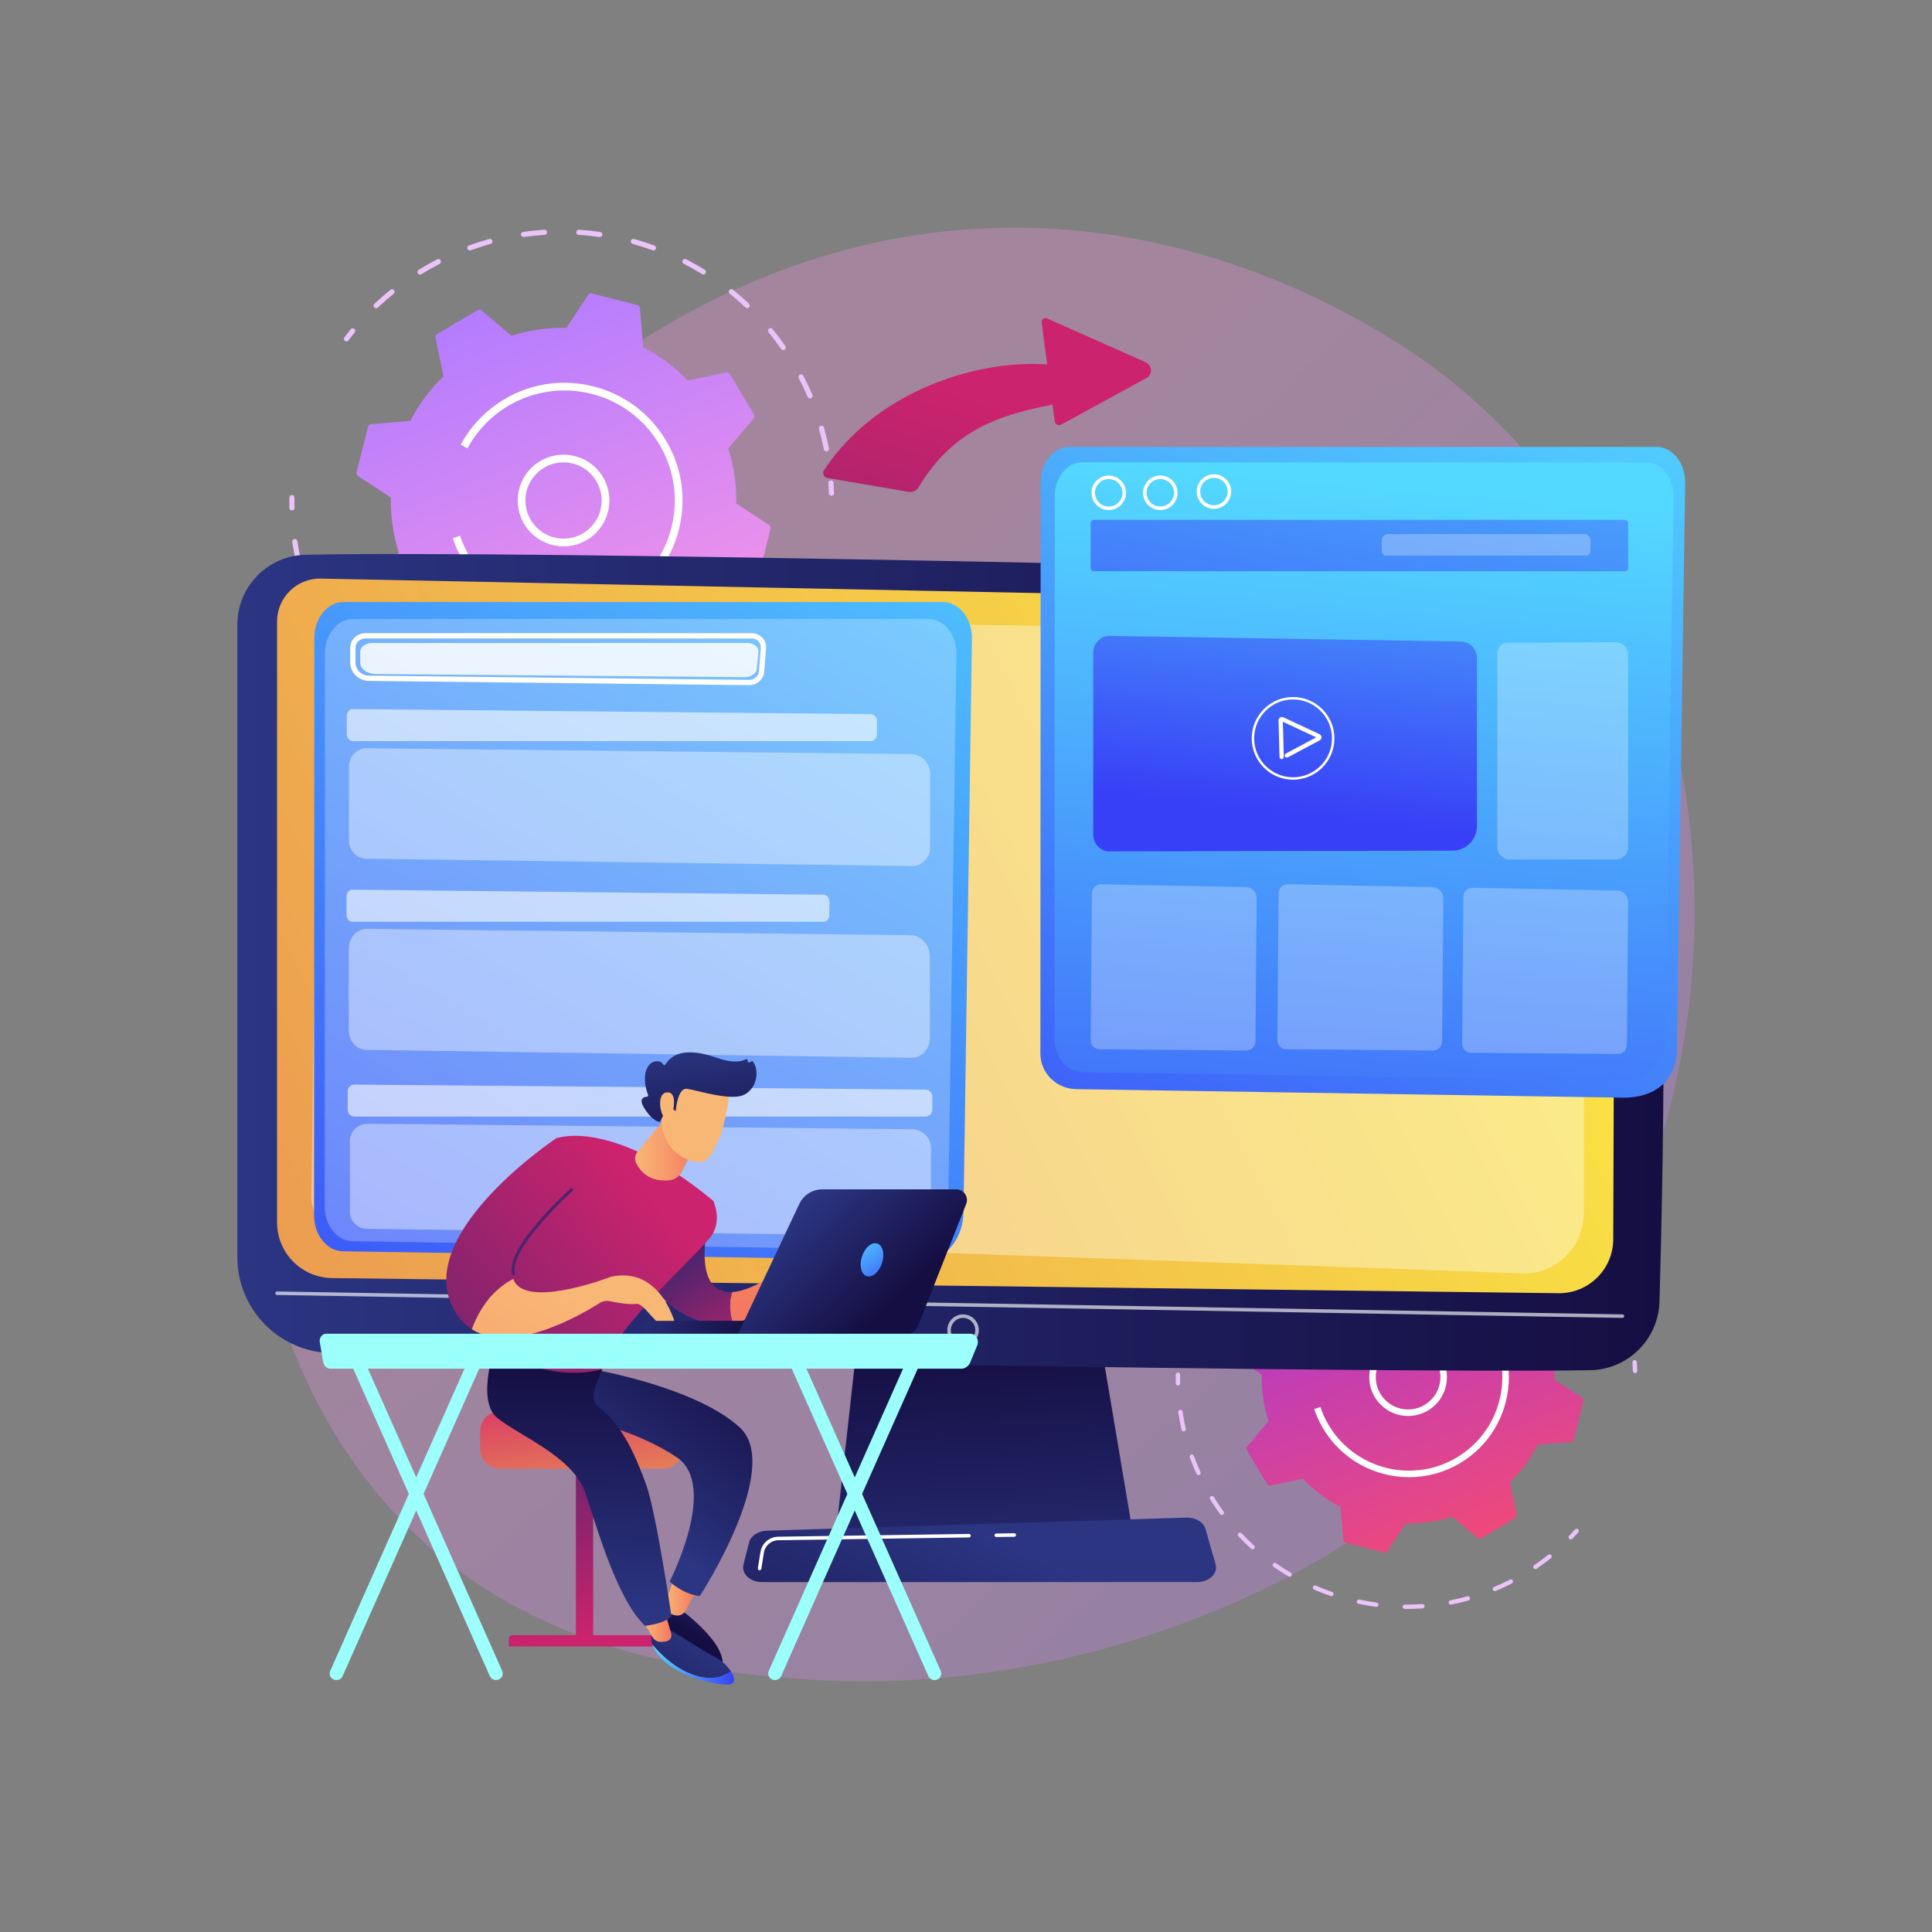 <?xml version="1.0" encoding="utf-8"?>
<!-- Generator: Adobe Illustrator 27.5.0, SVG Export Plug-In . SVG Version: 6.00 Build 0)  -->
<svg version="1.1" xmlns="http://www.w3.org/2000/svg" xmlns:xlink="http://www.w3.org/1999/xlink" x="0px" y="0px"
	 viewBox="0 0 3710 3710" style="enable-background:new 0 0 3710 3710;" xml:space="preserve">
<rect x="0" y="0" width="3710" height="3710" fill="#808080" stroke="none"/>
<g id="Background">
	<g>
		<g>
			<rect style="fill:transparent;" width="3710" height="3710"/>
		</g>
	</g>
</g>
<g id="Illustration">
	<g>
		<linearGradient id="SVGID_1_" gradientUnits="userSpaceOnUse" x1="3423.394" y1="3591.773" x2="1371.966" y2="1377.534">
			<stop  offset="0" style="stop-color:#B37CFF"/>
			<stop  offset="1" style="stop-color:#F895E7"/>
		</linearGradient>
		<path style="opacity:0.3;fill:url(#SVGID_1_);" d="M3137.514,2329.961c-281.881,658.864-1025.956,941.862-1608.951,893.61
			c-159.181-13.175-479.457-39.683-729.532-276.169c-480.25-454.158-406.287-1403.475,53.45-1962.38
			c59.205-71.975,469.011-554.203,1107.617-547.749c467.552,4.726,795.723,268.84,835.627,301.744
			c50.41,41.566,161.594,140.34,261.797,297.039C3292.965,1404.244,3313.662,1918.236,3137.514,2329.961z"/>
		<g>
			<g>
				<path style="fill:#EAC4F9;" d="M2350.67,2385.736c-0.877,0-1.761-0.274-2.516-0.845c-1.84-1.392-2.205-4.011-0.814-5.855
					c3.381-4.468,6.888-8.928,10.425-13.253c1.457-1.791,4.093-2.044,5.878-0.592c1.787,1.461,2.05,4.093,0.59,5.879
					c-3.468,4.244-6.91,8.622-10.225,13.008C2353.185,2385.165,2351.935,2385.736,2350.67,2385.736z"/>
				<path style="fill:#EAC4F9;" d="M3131.6,2564.585c-1.952,0-3.697-1.375-4.095-3.362c-2.207-11.078-4.884-22.209-7.958-33.075
					c-0.628-2.224,0.663-4.529,2.885-5.158c2.212-0.657,4.529,0.661,5.158,2.881c3.134,11.083,5.863,22.426,8.114,33.72
					c0.451,2.264-1.02,4.464-3.283,4.912C3132.145,2564.561,3131.87,2564.585,3131.6,2564.585z M3104.986,2478.584
					c-1.624,0-3.166-0.951-3.846-2.538c-4.423-10.36-9.327-20.703-14.577-30.741c-1.069-2.048-0.278-4.57,1.767-5.639
					c2.044-1.077,4.568-0.277,5.639,1.763c5.349,10.233,10.35,20.777,14.858,31.337c0.906,2.122-0.082,4.578-2.203,5.484
					C3106.09,2478.478,3105.533,2478.584,3104.986,2478.584z M3061.363,2399.821c-1.324,0-2.624-0.624-3.436-1.795
					c-6.457-9.299-13.347-18.439-20.475-27.167c-1.461-1.787-1.193-4.419,0.594-5.88c1.783-1.457,4.415-1.2,5.877,0.592
					c7.267,8.899,14.288,18.215,20.867,27.689c1.316,1.893,0.847,4.496-1.049,5.814
					C3063.016,2399.581,3062.185,2399.821,3061.363,2399.821z M2399.005,2331.769c-1.108,0-2.215-0.441-3.038-1.31
					c-1.583-1.677-1.51-4.321,0.167-5.904c8.356-7.895,17.142-15.571,26.112-22.813c1.792-1.452,4.425-1.171,5.876,0.628
					c1.449,1.795,1.167,4.427-0.628,5.876c-8.801,7.104-17.421,14.636-25.618,22.381
					C2401.068,2331.389,2400.036,2331.769,2399.005,2331.769z M3002.729,2331.524c-1.033,0-2.067-0.38-2.875-1.146
					c-8.187-7.761-16.795-15.293-25.578-22.385c-1.795-1.452-2.075-4.08-0.624-5.875c1.448-1.795,4.082-2.073,5.875-0.628
					c8.954,7.234,17.727,14.914,26.075,22.825c1.675,1.587,1.747,4.231,0.159,5.904
					C3004.94,2331.088,3003.834,2331.524,3002.729,2331.524z M2470.43,2276.938c-1.402,0-2.769-0.702-3.56-1.983
					c-1.212-1.963-0.602-4.537,1.361-5.75c9.823-6.067,19.98-11.808,30.184-17.068c2.051-1.061,4.572-0.253,5.627,1.799
					c1.059,2.052,0.253,4.57-1.799,5.627c-10.013,5.162-19.98,10.797-29.621,16.75
					C2471.938,2276.738,2471.179,2276.938,2470.43,2276.938z M2931.355,2276.717c-0.747,0-1.503-0.2-2.187-0.621
					c-9.583-5.9-19.553-11.51-29.638-16.676c-2.052-1.048-2.864-3.566-1.814-5.623c1.053-2.052,3.57-2.864,5.625-1.812
					c10.276,5.26,20.44,10.98,30.209,16.995c1.965,1.212,2.577,3.783,1.367,5.749
					C2934.128,2276.011,2932.759,2276.717,2931.355,2276.717z M2551.451,2237.673c-1.708,0-3.311-1.053-3.927-2.75
					c-0.788-2.171,0.332-4.566,2.501-5.358c10.829-3.929,21.944-7.479,33.038-10.543c2.222-0.612,4.523,0.686,5.139,2.914
					c0.614,2.224-0.689,4.525-2.916,5.141c-10.88,3.007-21.785,6.488-32.41,10.344
					C2552.406,2237.591,2551.925,2237.673,2551.451,2237.673z M2850.267,2237.664c-0.471,0-0.949-0.078-1.418-0.249
					c-10.619-3.827-21.526-7.292-32.422-10.291c-2.226-0.612-3.533-2.909-2.921-5.137c0.612-2.224,2.913-3.529,5.137-2.917
					c11.104,3.052,22.221,6.582,33.042,10.487c2.171,0.783,3.295,3.174,2.511,5.345
					C2853.582,2236.608,2851.979,2237.664,2850.267,2237.664z M2762.927,2215.908c-0.198,0-0.398-0.012-0.6-0.041
					c-11.164-1.604-22.55-2.779-33.84-3.505c-2.303-0.147-4.049-2.134-3.903-4.439c0.149-2.301,2.169-3.987,4.437-3.901
					c11.509,0.739,23.114,1.943,34.493,3.571c2.283,0.331,3.87,2.444,3.542,4.729
					C2766.759,2214.406,2764.971,2215.908,2762.927,2215.908z M2638.789,2215.839c-2.046,0-3.834-1.506-4.131-3.591
					c-0.325-2.281,1.263-4.398,3.548-4.725c11.4-1.624,23.007-2.815,34.495-3.537c2.338-0.041,4.289,1.607,4.433,3.909
					c0.145,2.302-1.604,4.284-3.907,4.431c-11.272,0.71-22.658,1.877-33.842,3.472
					C2639.185,2215.826,2638.987,2215.839,2638.789,2215.839z"/>
				<path style="fill:#EAC4F9;" d="M3139.828,2636.75c-2.248,0-4.105-1.788-4.175-4.052c-0.167-5.48-0.442-11.037-0.818-16.521
					c-0.159-2.302,1.579-4.296,3.883-4.456c2.291-0.049,4.297,1.583,4.454,3.885c0.384,5.586,0.665,11.254,0.835,16.84
					c0.069,2.305-1.742,4.231-4.05,4.305C3139.914,2636.75,3139.871,2636.75,3139.828,2636.75z"/>
			</g>
			<g>
				<path style="fill:#EAC4F9;" d="M3016.245,2956.163c-1.049,0-2.099-0.391-2.912-1.179c-1.655-1.608-1.693-4.256-0.085-5.908
					c3.852-3.966,7.653-8.034,11.298-12.094c1.541-1.706,4.185-1.849,5.9-0.314c1.716,1.542,1.857,4.187,0.314,5.904
					c-3.717,4.134-7.592,8.279-11.519,12.323C3018.424,2955.739,3017.334,2956.163,3016.245,2956.163z"/>
				<path style="fill:#EAC4F9;" d="M2701.393,3089.578l-3.784-0.016c-2.308-0.025-4.16-1.914-4.138-4.219
					c0.022-2.293,1.889-4.137,4.178-4.137c0.012,0,0.027,0,0.041,0l3.703,0.016c9.868,0,19.879-0.343,29.756-1.02
					c2.313-0.049,4.296,1.583,4.453,3.884c0.157,2.301-1.581,4.297-3.882,4.456
					C2721.654,3089.227,2711.452,3089.578,2701.393,3089.578z M2642.902,3085.673c-0.186,0-0.374-0.012-0.561-0.037
					c-11.217-1.505-22.525-3.464-33.614-5.822c-2.256-0.481-3.697-2.701-3.215-4.958c0.481-2.26,2.691-3.677,4.958-3.219
					c10.878,2.317,21.977,4.243,32.981,5.716c2.287,0.306,3.893,2.412,3.586,4.696
					C2646.756,3084.147,2644.962,3085.673,2642.902,3085.673z M2785.854,3081.36c-1.957,0-3.703-1.379-4.094-3.37
					c-0.447-2.265,1.028-4.464,3.293-4.909c10.917-2.146,21.875-4.75,32.569-7.728c2.218-0.633,4.525,0.677,5.147,2.901
					c0.62,2.224-0.679,4.525-2.903,5.145c-10.901,3.04-22.071,5.692-33.202,7.884
					C2786.393,3081.336,2786.122,3081.36,2785.854,3081.36z M2556.721,3065.166c-0.455,0-0.918-0.073-1.371-0.232
					c-10.723-3.721-21.411-7.9-31.771-12.417c-2.114-0.922-3.081-3.387-2.158-5.5c0.918-2.118,3.378-3.089,5.498-2.163
					c10.164,4.431,20.653,8.532,31.174,12.188c2.179,0.755,3.333,3.138,2.577,5.317
					C2560.069,3064.084,2558.451,3065.166,2556.721,3065.166z M2870.599,3055.507c-1.632,0-3.183-0.963-3.854-2.563
					c-0.893-2.126,0.106-4.574,2.234-5.468c10.205-4.284,20.412-9.042,30.341-14.146c2.049-1.057,4.574-0.245,5.627,1.807
					c1.055,2.052,0.245,4.57-1.808,5.627c-10.119,5.198-20.524,10.05-30.925,14.416
					C2871.687,3055.406,2871.138,3055.507,2870.599,3055.507z M2476.393,3027.838c-0.726,0-1.461-0.188-2.13-0.587
					c-9.726-5.778-19.355-12.017-28.624-18.541c-1.887-1.326-2.34-3.933-1.012-5.819c1.33-1.893,3.933-2.342,5.822-1.012
					c9.093,6.398,18.541,12.518,28.081,18.19c1.985,1.179,2.636,3.742,1.459,5.725
					C2479.209,3027.108,2477.819,3027.838,2476.393,3027.838z M2948.424,3013.154c-1.336,0-2.648-0.637-3.456-1.824
					c-1.3-1.906-0.808-4.509,1.098-5.806c9.187-6.263,18.247-12.959,26.926-19.896c1.805-1.44,4.429-1.146,5.874,0.657
					c1.441,1.8,1.146,4.432-0.655,5.872c-8.844,7.067-18.076,13.889-27.436,20.271
					C2950.053,3012.917,2949.233,3013.154,2948.424,3013.154z M2405.244,2975.113c-1.004,0-2.014-0.359-2.813-1.094
					c-8.346-7.61-16.519-15.668-24.292-23.948c-1.579-1.681-1.495-4.325,0.186-5.904c1.679-1.579,4.325-1.505,5.906,0.184
					c7.626,8.124,15.646,16.027,23.831,23.499c1.706,1.555,1.826,4.195,0.271,5.9
					C2407.509,2974.656,2406.379,2975.113,2405.244,2975.113z M2346.198,2909.097c-1.292,0-2.565-0.596-3.383-1.722
					c-5.239-7.202-10.344-14.677-15.169-22.222c-1.3-2.032-2.581-4.072-3.842-6.112c-1.212-1.967-0.602-4.542,1.363-5.749
					c1.961-1.216,4.535-0.6,5.749,1.359c1.236,2.007,2.493,4.006,3.768,5.998c4.737,7.406,9.746,14.742,14.887,21.813
					c1.359,1.865,0.945,4.476-0.92,5.835C2347.909,2908.835,2347.049,2909.097,2346.198,2909.097z M2301.469,2832.619
					c-1.585,0-3.099-0.906-3.803-2.44c-4.711-10.303-9.079-20.92-12.981-31.557c-0.793-2.167,0.318-4.57,2.485-5.362
					c2.16-0.804,4.564,0.318,5.362,2.48c3.828,10.438,8.114,20.855,12.737,30.962c0.959,2.097,0.034,4.578-2.063,5.537
					C2302.642,2832.497,2302.051,2832.619,2301.469,2832.619z M2272.98,2748.731c-1.903,0-3.625-1.31-4.068-3.244
					c-2.532-11.033-4.664-22.316-6.337-33.532c-0.339-2.281,1.234-4.407,3.517-4.75c2.252-0.339,4.409,1.232,4.749,3.517
					c1.641,11.004,3.732,22.075,6.215,32.896c0.516,2.248-0.89,4.492-3.138,5.006
					C2273.604,2748.698,2273.29,2748.731,2272.98,2748.731z"/>
				<path style="fill:#EAC4F9;" d="M2262.031,2660.653c-2.265,0-4.125-1.812-4.174-4.085c-0.125-5.565-0.143-11.237-0.055-16.864
					c0.037-2.31,1.951-4.06,4.244-4.113c2.308,0.037,4.15,1.938,4.113,4.243c-0.088,5.521-0.069,11.087,0.051,16.546
					c0.053,2.31-1.775,4.219-4.082,4.272C2262.094,2660.653,2262.063,2660.653,2262.031,2660.653z"/>
			</g>
			<g>
				
					<linearGradient id="SVGID_00000058547189187474935390000005778103008857373598_" gradientUnits="userSpaceOnUse" x1="3329.114" y1="392.259" x2="4008.37" y2="392.259" gradientTransform="matrix(0.367 0.93 -0.93 0.367 1720.84 -911.525)">
					<stop  offset="0" style="stop-color:#A737D5"/>
					<stop  offset="1" style="stop-color:#EF497A"/>
				</linearGradient>
				<path style="fill:url(#SVGID_00000058547189187474935390000005778103008857373598_);" d="M2367.095,2598.828
					c-0.552,2.179,0.339,4.469,2.218,5.701l53.632,35.158c-0.543,29.944,3.684,60.189,13.001,89.568l-41.362,48.953
					c-1.452,1.716-1.652,4.165-0.503,6.096l39.362,66.088c1.151,1.931,3.401,2.92,5.6,2.463l62.745-13.053
					c21.396,22.183,45.975,40.307,72.564,54.09l5.37,63.904c0.189,2.24,1.776,4.114,3.956,4.666l74.564,18.897
					c2.18,0.552,4.469-0.339,5.701-2.219l35.159-53.631c29.943,0.543,60.189-3.685,89.567-13.001l48.953,41.363
					c1.717,1.451,4.165,1.653,6.097,0.503l66.088-39.363c1.931-1.15,2.92-3.399,2.462-5.6l-13.054-62.745
					c22.185-21.395,40.308-45.974,54.091-72.563l63.905-5.37c2.239-0.188,4.113-1.778,4.665-3.956l18.898-74.564
					c0.553-2.18-0.339-4.469-2.219-5.701l-53.632-35.159c0.545-29.943-3.684-60.189-13-89.568l41.364-48.953
					c1.45-1.716,1.652-4.165,0.502-6.096l-39.363-66.089c-1.15-1.931-3.399-2.92-5.6-2.462l-62.744,13.054
					c-21.395-22.185-45.976-40.308-72.564-54.092l-5.37-63.903c-0.187-2.24-1.777-4.115-3.956-4.667l-74.564-18.898
					c-2.178-0.552-4.469,0.338-5.701,2.218l-35.158,53.631c-29.944-0.543-60.189,3.685-89.567,13.001l-48.954-41.364
					c-1.715-1.45-4.164-1.652-6.095-0.501l-66.088,39.362c-1.931,1.15-2.92,3.398-2.463,5.6l13.054,62.744
					c-22.184,21.395-40.306,45.976-54.091,72.563l-63.904,5.371c-2.24,0.188-4.114,1.777-4.667,3.956L2367.095,2598.828z"/>
				<path style="fill:#FFFFFF;" d="M2703.935,2719.092c-0.024,0-0.047,0-0.071,0c-19.918-0.021-38.636-7.794-52.708-21.891
					c-14.071-14.097-21.812-32.83-21.791-52.746c0.018-19.92,7.793-38.641,21.891-52.71c29.101-29.052,76.413-29.003,105.457,0.098
					c14.071,14.098,21.811,32.831,21.791,52.747c-0.018,19.92-7.793,38.641-21.891,52.71
					C2742.533,2711.351,2723.827,2719.092,2703.935,2719.092z M2703.933,2582.486c-16.55,0-32.108,6.439-43.823,18.129
					c-11.729,11.707-18.196,27.277-18.211,43.848c-0.016,16.57,6.423,32.157,18.127,43.884c11.707,11.727,27.279,18.194,43.85,18.21
					c0.019,0,0.041,0,0.059,0c16.55,0,32.108-6.439,43.823-18.129c11.729-11.706,18.196-27.277,18.211-43.847
					c0.016-16.57-6.423-32.157-18.127-43.885c-11.706-11.727-27.279-18.194-43.849-18.21
					C2703.974,2582.486,2703.952,2582.486,2703.933,2582.486z"/>
				<path style="fill:#FFFFFF;" d="M2705.865,2836.626c-65.453,0.004-129.312-33.447-165.17-93.648
					c-7.004-11.76-12.753-24.246-17.083-37.107l11.878-3.999c4.05,12.02,9.423,23.694,15.972,34.691
					c39.757,66.746,116.363,98.324,188.561,84.235c0.135-0.025,0.27-0.053,0.404-0.078c0.141-0.029,0.273-0.053,0.414-0.082
					c19.425-3.88,38.514-11.07,56.478-21.769c41.156-24.51,70.304-63.583,82.074-110.018c3.729-14.718,5.572-29.615,5.57-44.41
					c-0.006-31.892-8.589-63.311-25.333-91.424c-50.606-84.961-160.896-112.915-245.857-62.311
					c-27.936,16.639-50.798,40.485-66.112,68.958l-11.037-5.941c16.386-30.468,40.848-55.983,70.735-73.789
					c90.896-54.13,208.899-24.233,263.039,66.669c17.917,30.08,27.097,63.694,27.104,97.813c0.002,15.832-1.969,31.77-5.959,47.512
					c-12.59,49.682-43.776,91.49-87.809,117.714C2773.038,2827.926,2739.24,2836.626,2705.865,2836.626z"/>
			</g>
		</g>
		<g>
			<g>
				<path style="fill:#EAC4F9;" d="M665.205,655.672c-1.036,0-2.078-0.323-2.969-0.997c-2.172-1.642-2.603-4.734-0.961-6.911
					c3.99-5.274,8.13-10.538,12.305-15.643c1.72-2.114,4.831-2.413,6.938-0.698c2.109,1.724,2.42,4.831,0.696,6.94
					c-4.094,5.009-8.156,10.177-12.07,15.354C668.174,654.998,666.698,655.672,665.205,655.672z"/>
				<path style="fill:#EAC4F9;" d="M1586.972,866.776c-2.305,0-4.363-1.623-4.833-3.969c-2.605-13.076-5.765-26.215-9.394-39.04
					c-0.742-2.625,0.782-5.346,3.405-6.088c2.61-0.775,5.346,0.78,6.088,3.4c3.699,13.081,6.921,26.47,9.577,39.802
					c0.532,2.672-1.204,5.269-3.875,5.798C1587.615,866.747,1587.29,866.776,1586.972,866.776z M1555.558,765.265
					c-1.917,0-3.737-1.122-4.539-2.996c-5.221-12.228-11.01-24.437-17.206-36.285c-1.262-2.418-0.328-5.394,2.086-6.656
					c2.413-1.271,5.391-0.327,6.656,2.081c6.314,12.079,12.216,24.524,17.538,36.988c1.069,2.504-0.096,5.404-2.601,6.473
					C1556.861,765.14,1556.203,765.265,1555.558,765.265z M1504.068,672.297c-1.563,0-3.097-0.737-4.055-2.119
					c-7.622-10.976-15.754-21.764-24.168-32.067c-1.724-2.109-1.409-5.216,0.701-6.94c2.105-1.719,5.211-1.416,6.938,0.698
					c8.578,10.504,16.864,21.5,24.63,32.683c1.553,2.235,0.999,5.307-1.238,6.863
					C1506.019,672.013,1505.038,672.297,1504.068,672.297z M722.258,591.973c-1.307,0-2.615-0.52-3.585-1.546
					c-1.869-1.98-1.782-5.101,0.197-6.969c9.864-9.319,20.233-18.379,30.821-26.928c2.115-1.714,5.223-1.382,6.936,0.742
					c1.71,2.119,1.378,5.226-0.742,6.936c-10.388,8.385-20.563,17.276-30.238,26.417
					C724.692,591.524,723.474,591.973,722.258,591.973z M1434.859,591.684c-1.219,0-2.44-0.448-3.393-1.353
					c-9.664-9.161-19.824-18.051-30.191-26.422c-2.119-1.714-2.449-4.816-0.737-6.935c1.71-2.119,4.818-2.447,6.935-0.742
					c10.569,8.539,20.924,17.603,30.778,26.942c1.977,1.874,2.062,4.994,0.188,6.969
					C1437.47,591.168,1436.165,591.684,1434.859,591.684z M806.563,527.252c-1.655,0-3.268-0.828-4.202-2.341
					c-1.43-2.316-0.71-5.355,1.606-6.786c11.595-7.161,23.583-13.938,35.628-20.146c2.421-1.252,5.397-0.299,6.642,2.124
					c1.25,2.422,0.299,5.394-2.124,6.642c-11.819,6.093-23.583,12.744-34.964,19.771
					C808.343,527.017,807.447,527.252,806.563,527.252z M1350.614,526.992c-0.881,0-1.774-0.236-2.581-0.732
					c-11.311-6.964-23.079-13.586-34.983-19.684c-2.423-1.237-3.381-4.209-2.141-6.637c1.243-2.423,4.214-3.381,6.639-2.138
					c12.13,6.208,24.127,12.961,35.657,20.06c2.319,1.431,3.041,4.465,1.614,6.786
					C1353.887,526.159,1352.271,526.992,1350.614,526.992z M902.196,480.906c-2.016,0-3.909-1.243-4.635-3.246
					c-0.93-2.563,0.392-5.389,2.952-6.324c12.782-4.638,25.901-8.828,38.997-12.445c2.623-0.723,5.339,0.809,6.066,3.439
					c0.725,2.625-0.814,5.341-3.441,6.068c-12.842,3.549-25.713,7.658-38.255,12.209
					C903.323,480.81,902.755,480.906,902.196,480.906z M1254.902,480.896c-0.556,0-1.12-0.092-1.674-0.294
					c-12.534-4.517-25.408-8.606-38.269-12.146c-2.627-0.722-4.171-3.434-3.448-6.064c0.722-2.625,3.438-4.166,6.064-3.443
					c13.107,3.603,26.229,7.769,39.002,12.378c2.562,0.925,3.889,3.747,2.964,6.309
					C1258.815,479.649,1256.922,480.896,1254.902,480.896z M1151.811,455.216c-0.234,0-0.469-0.015-0.708-0.048
					c-13.177-1.893-26.616-3.28-39.943-4.137c-2.719-0.173-4.78-2.519-4.607-5.24c0.176-2.716,2.56-4.706,5.237-4.604
					c13.584,0.872,27.282,2.293,40.714,4.214c2.695,0.39,4.568,2.885,4.181,5.582
					C1156.333,453.444,1154.223,455.216,1151.811,455.216z M1005.285,455.135c-2.415,0-4.525-1.777-4.876-4.238
					c-0.383-2.692,1.49-5.192,4.188-5.577c13.456-1.917,27.156-3.323,40.716-4.175c2.76-0.048,5.062,1.897,5.233,4.614
					c0.171,2.716-1.893,5.057-4.612,5.23c-13.304,0.838-26.744,2.216-39.946,4.099
					C1005.752,455.12,1005.518,455.135,1005.285,455.135z"/>
				<path style="fill:#EAC4F9;" d="M1596.684,951.956c-2.654,0-4.845-2.11-4.927-4.783c-0.197-6.468-0.522-13.028-0.966-19.501
					c-0.188-2.716,1.864-5.071,4.583-5.259c2.705-0.058,5.072,1.869,5.257,4.585c0.453,6.593,0.785,13.283,0.985,19.877
					c0.082,2.721-2.056,4.994-4.78,5.081C1596.785,951.956,1596.734,951.956,1596.684,951.956z"/>
			</g>
			<g>
				<path style="fill:#EAC4F9;" d="M1450.813,1328.973c-1.238,0-2.478-0.462-3.437-1.392c-1.953-1.898-1.998-5.023-0.101-6.974
					c4.547-4.682,9.033-9.483,13.336-14.276c1.818-2.013,4.939-2.182,6.964-0.371c2.026,1.821,2.192,4.942,0.371,6.969
					c-4.387,4.879-8.961,9.772-13.596,14.545C1453.385,1328.472,1452.099,1328.973,1450.813,1328.973z"/>
				<path style="fill:#EAC4F9;" d="M1079.18,1486.449l-4.467-0.019c-2.724-0.029-4.91-2.259-4.884-4.98
					c0.027-2.707,2.23-4.884,4.932-4.884c0.015,0,0.032,0,0.048,0l4.37,0.019c11.648,0,23.465-0.404,35.122-1.204
					c2.731-0.058,5.071,1.869,5.257,4.585c0.185,2.716-1.866,5.071-4.583,5.259
					C1103.094,1486.034,1091.052,1486.449,1079.18,1486.449z M1010.14,1481.839c-0.219,0-0.441-0.014-0.662-0.043
					c-13.239-1.777-26.588-4.089-39.676-6.872c-2.663-0.568-4.364-3.188-3.795-5.852c0.568-2.668,3.176-4.339,5.852-3.8
					c12.84,2.735,25.94,5.009,38.93,6.747c2.699,0.362,4.595,2.847,4.233,5.543
					C1014.689,1480.038,1012.572,1481.839,1010.14,1481.839z M1178.873,1476.749c-2.31,0-4.371-1.628-4.833-3.978
					c-0.527-2.673,1.214-5.269,3.887-5.794c12.886-2.533,25.819-5.606,38.443-9.122c2.618-0.747,5.341,0.799,6.075,3.424
					c0.732,2.625-0.802,5.341-3.427,6.073c-12.867,3.588-26.051,6.719-39.19,9.305
					C1179.509,1476.72,1179.188,1476.749,1178.873,1476.749z M908.416,1457.633c-0.537,0-1.083-0.086-1.618-0.274
					c-12.657-4.393-25.273-9.325-37.501-14.656c-2.495-1.088-3.636-3.998-2.548-6.492c1.084-2.5,3.988-3.646,6.49-2.553
					c11.997,5.23,24.377,10.071,36.796,14.386c2.572,0.891,3.935,3.704,3.042,6.276
					C912.368,1456.357,910.458,1457.633,908.416,1457.633z M1278.901,1446.233c-1.926,0-3.757-1.137-4.549-3.025
					c-1.054-2.509,0.125-5.399,2.637-6.454c12.045-5.057,24.093-10.672,35.813-16.698c2.418-1.247,5.399-0.289,6.642,2.133
					c1.245,2.422,0.289,5.394-2.134,6.642c-11.944,6.136-24.225,11.863-36.502,17.016
					C1280.184,1446.113,1279.536,1446.233,1278.901,1446.233z M813.602,1413.574c-0.857,0-1.724-0.221-2.514-0.693
					c-11.48-6.82-22.846-14.184-33.786-21.885c-2.228-1.565-2.762-4.643-1.195-6.868c1.57-2.234,4.643-2.764,6.872-1.194
					c10.733,7.552,21.885,14.776,33.145,21.471c2.343,1.392,3.112,4.416,1.722,6.757
					C816.925,1412.712,815.285,1413.574,813.602,1413.574z M1370.76,1396.241c-1.577,0-3.126-0.752-4.079-2.153
					c-1.534-2.249-0.953-5.322,1.296-6.854c10.844-7.393,21.538-15.296,31.782-23.484c2.131-1.7,5.228-1.353,6.933,0.775
					c1.7,2.124,1.353,5.231-0.773,6.931c-10.439,8.342-21.336,16.394-32.384,23.927
					C1372.684,1395.961,1371.716,1396.241,1370.76,1396.241z M729.622,1351.339c-1.185,0-2.377-0.424-3.321-1.291
					c-9.852-8.982-19.498-18.494-28.674-28.267c-1.864-1.984-1.765-5.105,0.219-6.969c1.982-1.864,5.105-1.777,6.972,0.217
					c9.002,9.589,18.468,18.918,28.129,27.736c2.013,1.835,2.155,4.951,0.321,6.964
					C732.295,1350.8,730.961,1351.339,729.622,1351.339z M659.927,1273.418c-1.524,0-3.027-0.703-3.993-2.032
					c-6.184-8.501-12.209-17.324-17.904-26.229c-1.534-2.398-3.046-4.807-4.534-7.215c-1.43-2.321-0.71-5.36,1.609-6.786
					c2.314-1.436,5.353-0.708,6.786,1.604c1.459,2.369,2.943,4.729,4.448,7.08c5.592,8.742,11.503,17.401,17.572,25.748
					c1.604,2.201,1.115,5.283-1.086,6.887C661.947,1273.11,660.931,1273.418,659.927,1273.418z M607.131,1183.148
					c-1.871,0-3.658-1.069-4.489-2.88c-5.56-12.161-10.716-24.693-15.323-37.248c-0.937-2.558,0.376-5.394,2.933-6.328
					c2.55-0.949,5.387,0.375,6.328,2.928c4.518,12.32,9.577,24.616,15.034,36.546c1.132,2.475,0.041,5.404-2.435,6.536
					C608.516,1183.003,607.818,1183.148,607.131,1183.148z M573.504,1084.131c-2.246,0-4.279-1.546-4.802-3.828
					c-2.989-13.023-5.505-26.34-7.479-39.58c-0.4-2.692,1.457-5.202,4.152-5.606c2.659-0.4,5.204,1.454,5.606,4.152
					c1.936,12.989,4.405,26.056,7.335,38.828c0.61,2.654-1.05,5.303-3.704,5.909
					C574.241,1084.093,573.871,1084.131,573.504,1084.131z"/>
				<path style="fill:#EAC4F9;" d="M560.58,980.169c-2.673,0-4.869-2.138-4.927-4.821c-0.147-6.569-0.169-13.264-0.065-19.905
					c0.043-2.726,2.302-4.792,5.009-4.855c2.724,0.043,4.898,2.288,4.855,5.009c-0.104,6.516-0.082,13.086,0.06,19.53
					c0.063,2.726-2.095,4.98-4.818,5.043C560.655,980.169,560.618,980.169,560.58,980.169z"/>
			</g>
			<g>
				
					<linearGradient id="SVGID_00000150068036452640147790000006748047335567505817_" gradientUnits="userSpaceOnUse" x1="1106.222" y1="1282.117" x2="1907.978" y2="1282.117" gradientTransform="matrix(0.367 0.93 -0.93 0.367 1720.84 -911.525)">
					<stop  offset="0" style="stop-color:#B37CFF"/>
					<stop  offset="1" style="stop-color:#F895E7"/>
				</linearGradient>
				<path style="fill:url(#SVGID_00000150068036452640147790000006748047335567505817_);" d="M684.593,907.195
					c-0.652,2.571,0.4,5.275,2.618,6.729l63.305,41.499c-0.642,35.344,4.348,71.045,15.345,105.721l-48.822,57.781
					c-1.713,2.026-1.95,4.917-0.593,7.196l46.461,78.007c1.359,2.28,4.014,3.446,6.61,2.907l74.06-15.407
					c25.254,26.184,54.266,47.576,85.65,63.845l6.339,75.429c0.223,2.643,2.097,4.855,4.669,5.507l88.012,22.306
					c2.573,0.652,5.276-0.4,6.729-2.619l41.5-63.303c35.343,0.641,71.044-4.349,105.72-15.346l57.782,48.822
					c2.026,1.712,4.916,1.95,7.196,0.593l78.007-46.462c2.279-1.358,3.447-4.012,2.906-6.61l-15.408-74.06
					c26.186-25.253,47.577-54.266,63.846-85.65l75.43-6.338c2.642-0.222,4.855-2.098,5.506-4.669l22.306-88.011
					c0.653-2.573-0.4-5.275-2.619-6.729l-63.304-41.5c0.643-35.343-4.348-71.044-15.345-105.721l48.823-57.782
					c1.711-2.026,1.95-4.916,0.593-7.195l-46.462-78.008c-1.357-2.279-4.013-3.447-6.61-2.906l-74.06,15.408
					c-25.253-26.186-54.267-47.577-85.651-63.847l-6.339-75.427c-0.22-2.644-2.098-4.857-4.669-5.508l-88.011-22.305
					c-2.571-0.651-5.275,0.399-6.729,2.618l-41.499,63.303c-35.344-0.642-71.044,4.349-105.72,15.346l-57.783-48.823
					c-2.024-1.712-4.915-1.95-7.195-0.591l-78.006,46.461c-2.279,1.357-3.446,4.011-2.907,6.61l15.408,74.06
					c-26.185,25.253-47.576,54.267-63.846,85.649l-75.428,6.34c-2.644,0.222-4.855,2.097-5.508,4.669L684.593,907.195z"/>
				<path style="fill:#FFFFFF;" d="M1082.18,1049.146c-0.029,0-0.055,0-0.084,0c-23.51-0.024-45.604-9.199-62.213-25.839
					c-16.609-16.64-25.745-38.751-25.721-62.259c0.022-23.513,9.199-45.609,25.839-62.216
					c34.349-34.292,90.193-34.234,124.475,0.115c16.608,16.64,25.745,38.751,25.721,62.259c-0.022,23.513-9.199,45.61-25.839,62.216
					C1127.739,1040.01,1105.66,1049.146,1082.18,1049.146z M1082.178,887.904c-19.534,0-37.898,7.6-51.726,21.398
					c-13.845,13.818-21.478,32.196-21.495,51.755c-0.019,19.558,7.581,37.956,21.396,51.798
					c13.818,13.842,32.199,21.476,51.758,21.495c0.022,0,0.048,0,0.069,0c19.535,0,37.899-7.6,51.726-21.398
					c13.844-13.818,21.478-32.196,21.495-51.755c0.019-19.559-7.581-37.957-21.396-51.799
					c-13.817-13.842-32.199-21.475-51.757-21.495C1082.226,887.904,1082.199,887.904,1082.178,887.904z"/>
				<path style="fill:#FFFFFF;" d="M1084.458,1187.877c-77.257,0.005-152.633-39.478-194.957-110.537
					c-8.267-13.88-15.053-28.618-20.163-43.799l14.02-4.72c4.78,14.188,11.123,27.968,18.853,40.947
					c46.927,78.784,137.349,116.056,222.567,99.426c0.159-0.029,0.318-0.063,0.477-0.092c0.166-0.034,0.323-0.063,0.489-0.096
					c22.928-4.58,45.46-13.066,66.664-25.695c48.579-28.931,82.983-75.051,96.876-129.859c4.402-17.372,6.577-34.956,6.574-52.42
					c-0.007-37.643-10.138-74.729-29.901-107.912c-59.733-100.283-189.913-133.279-290.196-73.548
					c-32.974,19.64-59.959,47.787-78.034,81.394l-13.028-7.012c19.342-35.963,48.215-66.079,83.491-87.096
					c107.288-63.892,246.573-28.603,310.477,78.692c21.148,35.505,31.984,75.181,31.992,115.454
					c0.002,18.687-2.324,37.499-7.034,56.08c-14.861,58.642-51.671,107.989-103.645,138.943
					C1163.745,1177.609,1123.852,1187.877,1084.458,1187.877z"/>
			</g>
		</g>
		<g>
			
				<linearGradient id="SVGID_00000147185046986499577130000003450149017087828368_" gradientUnits="userSpaceOnUse" x1="1901.803" y1="3172.45" x2="1872.158" y2="2585.487">
				<stop  offset="0" style="stop-color:#2B3582"/>
				<stop  offset="1" style="stop-color:#150E42"/>
			</linearGradient>
			<polygon style="fill:url(#SVGID_00000147185046986499577130000003450149017087828368_);" points="1654.07,2506.092 
				1604.833,2947.67 2176.067,2947.67 2101.663,2506.092 			"/>
			
				<linearGradient id="SVGID_00000178183830600188783710000006459800599998315454_" gradientUnits="userSpaceOnUse" x1="455.822" y1="1847.995" x2="3194.669" y2="1847.995">
				<stop  offset="0" style="stop-color:#2B3582"/>
				<stop  offset="1" style="stop-color:#150E42"/>
			</linearGradient>
			<path style="fill:url(#SVGID_00000178183830600188783710000006459800599998315454_);" d="M455.822,1199.303v1214.751
				c0,99.93,79.632,181.648,179.528,184.224c443.687,11.441,1995.488,39.183,2417.848,32.957
				c72.593-1.07,131.399-59.161,133.494-131.731c8.144-282.203,21.371-960.808-27.578-1275.857
				c-10.309-66.346-66.311-115.958-133.418-118.105c-371.753-11.893-2016.765-49.656-2438.927-40.175
				C513.96,1067.002,455.822,1126.476,455.822,1199.303z"/>
			
				<linearGradient id="SVGID_00000148651088166402079560000011833748700710705797_" gradientUnits="userSpaceOnUse" x1="3380.88" y1="1010.129" x2="-2560.282" y2="3980.716">
				<stop  offset="0" style="stop-color:#FDF53F"/>
				<stop  offset="1" style="stop-color:#D93C65"/>
			</linearGradient>
			<path style="fill:url(#SVGID_00000148651088166402079560000011833748700710705797_);" d="M532.044,1193.39v1154.098
				c0,58.344,46.835,105.884,105.173,106.757l2355.218,29.098c57.838,0.865,105.247-45.668,105.462-103.512l3.94-1143.786
				c0.155-41.359-32.797-75.248-74.144-76.254l-2411.307-48.715C570.141,1109.949,532.044,1147.131,532.044,1193.39z"/>
			<path style="opacity:0.65;fill:#FFFFFF;" d="M3115.629,2530.75c-0.02,0-0.04,0-0.059,0l-2583.582-44.022
				c-1.864-0.033-3.348-1.569-3.317-3.432c0.031-1.864,1.532-3.281,3.432-3.317L3115.685,2524c1.864,0.033,3.348,1.569,3.317,3.432
				C3118.97,2529.277,3117.464,2530.75,3115.629,2530.75z"/>
			<path style="opacity:0.65;fill:#FFFFFF;" d="M1849.323,2584.513c-16.684,0-30.256-13.573-30.256-30.256
				c0-16.684,13.573-30.256,30.256-30.256c16.684,0,30.256,13.573,30.256,30.256
				C1879.579,2570.94,1866.006,2584.513,1849.323,2584.513z M1849.323,2530.75c-12.961,0-23.507,10.546-23.507,23.507
				c0,12.961,10.546,23.507,23.507,23.507c12.961,0,23.507-10.546,23.507-23.507
				C1872.83,2541.295,1862.284,2530.75,1849.323,2530.75z"/>
			
				<linearGradient id="SVGID_00000155140070581736603650000007328639396529834398_" gradientUnits="userSpaceOnUse" x1="1903.648" y1="2950.966" x2="1630.917" y2="3549.788">
				<stop  offset="0" style="stop-color:#2B3582"/>
				<stop  offset="1" style="stop-color:#150E42"/>
			</linearGradient>
			<path style="fill:url(#SVGID_00000155140070581736603650000007328639396529834398_);" d="M2299.111,3038.017h-836.04
				c-22.713,0-39.769-16.169-35.377-33.537l10.727-42.427c3.226-12.759,17.263-22.126,33.935-22.646l805.973-25.15
				c17.418-0.543,32.84,8.702,36.635,21.963l19.339,67.576C2339.328,3021.353,2322.19,3038.017,2299.111,3038.017z"/>
			<path style="fill:#FFFFFF;" d="M1913.124,2951.551c-1.84,0-3.345-1.478-3.373-3.325c-0.026-1.864,1.462-3.396,3.325-3.424
				l34.539-0.506c1.781-0.02,3.396,1.46,3.424,3.325c0.026,1.864-1.462,3.396-3.325,3.424l-34.539,0.506
				C1913.159,2951.551,1913.143,2951.551,1913.124,2951.551z"/>
			<path style="fill:#FFFFFF;" d="M1458.648,3015.276c-0.178,0-0.356-0.013-0.537-0.043c-1.84-0.293-3.094-2.023-2.799-3.864
				l4.927-30.858c2.696-16.895,17.069-29.339,34.178-29.589l366.316-5.357c1.814,0.061,3.396,1.461,3.424,3.325
				c0.026,1.864-1.462,3.396-3.325,3.424l-366.316,5.357c-13.822,0.201-25.435,10.256-27.613,23.904l-4.927,30.858
				C1461.711,3014.093,1460.276,3015.276,1458.648,3015.276z"/>
			<path style="opacity:0.37;fill:#FFFFFF;" d="M2927.891,1213.034L677.12,1185.323c-35.467-0.436-64.313,28.583-64.819,64.869
				l-14.465,1048.19c-0.499,35.822,27.167,65.472,62.162,66.71l2263.537,80.091c31.488,1.115,60.995-10.905,83.656-33.302
				c22.661-22.397,34.385-53.251,34.385-85.487v-994.51C3041.576,1266.798,2991.502,1213.817,2927.891,1213.034z"/>
		</g>
		<g>
			<g>
				
					<linearGradient id="SVGID_00000067219909179287300940000005016770016861709755_" gradientUnits="userSpaceOnUse" x1="1900.809" y1="633.064" x2="554.746" y2="2923.286">
					<stop  offset="0" style="stop-color:#53D8FF"/>
					<stop  offset="1" style="stop-color:#3840F7"/>
				</linearGradient>
				<path style="fill:url(#SVGID_00000067219909179287300940000005016770016861709755_);" d="M659.71,1156.031h1150.63
					c31.373,0,56.646,31.744,56.077,70.438l-16.188,1101.124c-0.762,51.823-35.314,93.157-77.331,92.506l-1114.427-17.251
					c-30.712-0.475-55.401-31.333-55.383-69.219l0.535-1108.456C603.643,1186.98,628.748,1156.031,659.71,1156.031z"/>
				<path style="opacity:0.25;fill:#FFFFFF;" d="M677.91,1188.502h1104.875c30.126,0,54.393,30.425,53.847,67.509l-15.545,1055.341
					c-0.732,49.669-33.91,89.284-74.256,88.66L676.72,2383.479c-29.49-0.456-53.198-30.03-53.18-66.341l0.514-1062.368
					C624.072,1218.164,648.179,1188.502,677.91,1188.502z"/>
			</g>
			<g>
				<path style="fill:#FFFFFF;" d="M1438.587,1315.686c-0.112,0-0.226,0-0.339-0.002l-729.657-8.137
					c-19.874-0.222-36.045-15.937-36.048-35.028l-0.005-28.61c-0.002-7.524,3.055-14.583,8.603-19.879
					c5.485-5.235,12.76-8.119,20.487-8.119h741.906c7.855,0,15.359,3.238,20.586,8.885c5.014,5.416,7.469,12.386,6.911,19.627
					l-3.503,45.404C1466.401,1304.389,1453.721,1315.686,1438.587,1315.686z M701.627,1226.036c-5.111,0-9.903,1.888-13.497,5.317
					c-3.528,3.366-5.469,7.825-5.469,12.554l0.005,28.609c0.003,13.574,11.683,24.748,26.036,24.908l729.657,8.137
					c0.076,0.002,0.153,0.002,0.227,0.002c9.872,0,18.127-7.214,18.846-16.514l3.503-45.403c0.339-4.396-1.168-8.648-4.245-11.971
					c-3.319-3.584-8.114-5.639-13.157-5.639H701.627z"/>
				<path style="opacity:0.85;fill:#FFFFFF;" d="M1429.682,1300.343l-707.827-5.96c-16.686-0.141-30.111-9.926-30.114-21.949
					l-0.005-20.954c-0.002-9.277,10.434-16.798,23.309-16.798h719.71c12.692,0,22.71,7.769,21.778,16.89l-3.399,33.255
					C1452.233,1293.651,1441.96,1300.447,1429.682,1300.343z"/>
				<path style="opacity:0.59;fill:#FFFFFF;" d="M1672.042,1423.165H677.874c-6.596,0-11.943-5.894-11.943-13.165v-35.215
					c0-7.316,5.411-13.229,12.048-13.165l994.169,9.69c6.554,0.064,11.837,5.939,11.837,13.164V1410
					C1683.985,1417.27,1678.638,1423.165,1672.042,1423.165z"/>
				<path style="opacity:0.4;fill:#FFFFFF;" d="M1750.726,1662.961l-1046.967-13.965c-18.615-0.248-33.576-15.41-33.576-34.027
					v-143.751c0-19.146,15.63-34.61,34.775-34.405l1043.924,11.164c20.589,0.22,37.164,16.973,37.164,37.563v142.568
					C1786.046,1647.541,1770.156,1663.22,1750.726,1662.961z"/>
				<path style="opacity:0.59;fill:#FFFFFF;" d="M1581.681,1769.991H676.389c-6.006,0-10.875-5.894-10.875-13.165v-35.215
					c0-7.316,4.928-13.229,10.971-13.165l905.292,9.69c5.968,0.064,10.779,5.939,10.779,13.164v25.525
					C1592.556,1764.097,1587.687,1769.991,1581.681,1769.991z"/>
				<path style="opacity:0.4;fill:#FFFFFF;" d="M1750.309,2031.273l-1046.967-15.292c-18.615-0.272-33.576-16.873-33.576-37.259
					v-157.408c0-20.965,15.63-37.898,34.775-37.674l1043.924,12.225c20.589,0.241,37.164,18.586,37.164,41.132v156.113
					C1785.629,2014.387,1769.739,2031.556,1750.309,2031.273z"/>
				<path style="opacity:0.59;fill:#FFFFFF;" d="M1777.129,2144.213H680.81c-7.273,0-13.17-5.894-13.17-13.165v-35.215
					c0-7.316,5.968-13.229,13.286-13.165l1096.319,9.69c7.228,0.064,13.053,5.939,13.053,13.164v25.525
					C1790.298,2138.319,1784.402,2144.213,1777.129,2144.213z"/>
				<path style="opacity:0.4;fill:#FFFFFF;" d="M1752.435,2373.049l-1046.967-13.288c-18.615-0.236-33.576-14.663-33.576-32.377
					V2190.6c0-18.218,15.63-32.932,34.775-32.737l1043.924,10.623c20.589,0.209,37.164,16.15,37.164,35.742v135.658
					C1787.755,2358.376,1771.865,2373.295,1752.435,2373.049z"/>
			</g>
		</g>
		<g>
			<g>
				
					<linearGradient id="SVGID_00000061462772202954295910000000472184576246810793_" gradientUnits="userSpaceOnUse" x1="2987.285" y1="566.556" x2="2100.205" y2="2693.452">
					<stop  offset="0" style="stop-color:#53D8FF"/>
					<stop  offset="1" style="stop-color:#3840F7"/>
				</linearGradient>
				<path style="fill:url(#SVGID_00000061462772202954295910000000472184576246810793_);" d="M2053.341,858.201h1127.661
					c30.747,0,55.515,31.382,54.958,69.633l-15.865,1088.546c-0.747,51.232-34.61,92.093-103.918,91.45l-1049.795-16.392
					c-36.477-0.57-67.036-29.147-68.464-65.6c-0.045-1.156-0.068-2.32-0.068-3.49l0.525-1095.794
					C1998.392,888.796,2022.996,858.201,2053.341,858.201z"/>
				
					<linearGradient id="SVGID_00000055691578222438165800000008542931750464670653_" gradientUnits="userSpaceOnUse" x1="2658.55" y1="934.93" x2="2501.116" y2="2745.433">
					<stop  offset="0" style="stop-color:#53D8FF"/>
					<stop  offset="0.424" style="stop-color:#4898FC"/>
					<stop  offset="0.802" style="stop-color:#3E5EF9"/>
					<stop  offset="1" style="stop-color:#3840F7"/>
				</linearGradient>
				<path style="fill:url(#SVGID_00000055691578222438165800000008542931750464670653_);" d="M2078.21,887.679h1082.82
					c29.524,0,53.308,29.817,52.772,66.162l-15.234,1034.275c-0.717,48.677-33.233,87.501-72.774,86.89l-1048.75-16.203
					c-28.902-0.447-52.136-29.431-52.119-65.017l0.504-1041.162C2025.446,916.749,2049.072,887.679,2078.21,887.679z"/>
			</g>
			<g>
				
					<linearGradient id="SVGID_00000155837695778593458350000011678832910007788937_" gradientUnits="userSpaceOnUse" x1="2754.183" y1="340.245" x2="2464.786" y2="1765.529">
					<stop  offset="0" style="stop-color:#53D8FF"/>
					<stop  offset="1" style="stop-color:#3840F7"/>
				</linearGradient>
				<path style="fill:url(#SVGID_00000155837695778593458350000011678832910007788937_);" d="M3120.938,1096.832H2100.949
					c-3.597,0-6.513-2.916-6.513-6.513v-85.171c0-3.774,3.059-6.833,6.833-6.833h1018.514c3.682,0,6.667,2.985,6.667,6.667v86.337
					C3126.45,1094.364,3123.982,1096.832,3120.938,1096.832z"/>
				<path style="opacity:0.27;fill:#FFFFFF;" d="M3042.897,1066.855h-378.24c-6.236,2.344-11.291-3.253-11.291-10.158v-18.53
					c0-6.905,5.055-12.503,11.291-12.503h378.24c6.236,0,11.291,5.598,11.291,12.503v18.53
					C3054.188,1063.602,3049.133,1069.2,3042.897,1066.855z"/>
				
					<linearGradient id="SVGID_00000166655725325679940000000010631757297658074010_" gradientUnits="userSpaceOnUse" x1="2545.293" y1="740.263" x2="2452.263" y2="1556.062">
					<stop  offset="0" style="stop-color:#53D8FF"/>
					<stop  offset="1" style="stop-color:#3840F7"/>
				</linearGradient>
				<path style="fill:url(#SVGID_00000166655725325679940000000010631757297658074010_);" d="M2836.176,1586.454
					c0,25.938-20.999,46.981-46.937,47.034l-658.716,1.357c-17.216,0-31.173-14.276-31.173-31.885v-349.949
					c0-17.804,14.254-32.158,31.658-31.882l674.481,10.729c17.025,0.271,30.688,14.465,30.688,31.882V1586.454z"/>
				<path style="opacity:0.27;fill:#FFFFFF;" d="M2751.852,2017.237l-281.842-2.342c-9.524-0.079-17.18-7.864-17.101-17.388
					l2.346-282.281c0.078-9.35,7.594-16.935,16.943-17.099l278.317,5.28c11.787,0.224,21.197,9.896,21.095,21.685l-2.37,275.044
					C2769.161,2009.66,2761.376,2017.316,2751.852,2017.237z"/>
				<path style="opacity:0.27;fill:#FFFFFF;" d="M2393.38,2017.237l-281.842-2.342c-9.524-0.079-17.18-7.864-17.101-17.388
					l2.346-282.281c0.078-9.35,7.593-16.935,16.943-17.099l278.317,5.28c11.787,0.224,21.197,9.896,21.095,21.685l-2.37,275.044
					C2410.688,2009.66,2402.904,2017.316,2393.38,2017.237z"/>
				<path style="opacity:0.27;fill:#FFFFFF;" d="M3106.692,2023.913l-281.842-2.342c-9.524-0.079-17.18-7.864-17.101-17.388
					l2.346-282.281c0.078-9.351,7.593-16.935,16.943-17.099l278.317,5.28c11.787,0.224,21.197,9.896,21.095,21.685l-2.37,275.044
					C3124,2016.336,3116.216,2023.993,3106.692,2023.913z"/>
				<path style="opacity:0.27;fill:#FFFFFF;" d="M3102.756,1650.58H2898.98c-13.086,0-23.695-10.679-23.695-23.853v-372.326
					c0-11.067,8.603-20.056,19.253-20.116l209.251-1.179c12.672,0.557,22.661,11.061,22.661,23.83v369.79
					C3126.45,1639.9,3115.842,1650.58,3102.756,1650.58z"/>
				<g>
					<path style="fill:#FFFFFF;" d="M2331.106,977.066c-18.272,0-33.137-14.866-33.137-33.138s14.865-33.137,33.137-33.137
						c18.272,0,33.138,14.865,33.138,33.137S2349.378,977.066,2331.106,977.066z M2331.106,917.541
						c-14.55,0-26.387,11.838-26.387,26.387c0,14.552,11.838,26.389,26.387,26.389c14.551,0,26.389-11.838,26.389-26.389
						C2357.495,929.378,2345.657,917.541,2331.106,917.541z"/>
					<path style="fill:#FFFFFF;" d="M2228.096,979.479c-18.272,0-33.138-14.865-33.138-33.137s14.866-33.137,33.138-33.137
						c18.272,0,33.136,14.865,33.136,33.137S2246.368,979.479,2228.096,979.479z M2228.096,919.955
						c-14.552,0-26.389,11.838-26.389,26.387s11.838,26.387,26.389,26.387c14.55,0,26.387-11.838,26.387-26.387
						S2242.646,919.955,2228.096,919.955z"/>
					<path style="fill:#FFFFFF;" d="M2129.111,979.479c-18.272,0-33.137-14.865-33.137-33.137s14.865-33.137,33.137-33.137
						c18.272,0,33.138,14.865,33.138,33.137S2147.383,979.479,2129.111,979.479z M2129.111,919.955
						c-14.55,0-26.387,11.838-26.387,26.387s11.837,26.387,26.387,26.387c14.551,0,26.389-11.838,26.389-26.387
						S2143.662,919.955,2129.111,919.955z"/>
				</g>
			</g>
			<g>
				<path style="fill:#FFFFFF;" d="M2483.085,1497.273c-43.844,0-79.445-35.601-79.445-79.36c0-43.844,35.601-79.446,79.36-79.446
					c43.844,0,79.446,35.602,79.446,79.361v0.085C2562.446,1461.672,2526.844,1497.273,2483.085,1497.273z M2483.085,1343.155
					c-41.259,0-74.757,33.498-74.757,74.673c0,41.259,33.498,74.756,74.672,74.756c41.26,0,74.757-33.498,74.757-74.672v-0.085
					C2557.757,1376.653,2524.26,1343.155,2483.085,1343.155z"/>
				<path style="fill:#FFFFFF;" d="M2461.151,1457.751c-2.219,0-4.047-1.768-4.107-4l-1.878-70.101
					c-0.061-2.312,1.057-4.447,2.989-5.714c1.933-1.267,4.336-1.441,6.432-0.461l69.247,32.389c2.285,1.068,3.746,3.299,3.813,5.821
					c0.066,2.522-1.275,4.827-3.502,6.015l-61.126,32.587c-2.006,1.068-4.493,0.308-5.56-1.693c-1.069-2.003-0.31-4.493,1.693-5.56
					l58.299-31.08l-63.998-29.932l1.808,67.509c0.06,2.27-1.73,4.158-3.999,4.22
					C2461.225,1457.751,2461.188,1457.751,2461.151,1457.751z"/>
			</g>
		</g>
		<g>
			
				<linearGradient id="SVGID_00000071556232762124955270000004209761599176697527_" gradientUnits="userSpaceOnUse" x1="1894.961" y1="481.952" x2="1726.168" y2="1705.705" gradientTransform="matrix(0.985 0.171 -0.171 0.985 66.439 -38.007)">
				<stop  offset="0" style="stop-color:#CB236D"/>
				<stop  offset="1" style="stop-color:#4C246D"/>
			</linearGradient>
			<path style="fill:url(#SVGID_00000071556232762124955270000004209761599176697527_);" d="M1582.373,902.894
				c107.286-163.794,327.261-223.471,463.386-198.635l27.312,63.707c-138.843,22.253-236.461,47.328-309.297,167.892
				c-3.949,6.537-11.483,10.02-19.01,8.73l-155.827-26.721C1582.013,916.68,1578.524,908.771,1582.373,902.894z"/>
			
				<linearGradient id="SVGID_00000111185651755169023500000009229449701719938722_" gradientUnits="userSpaceOnUse" x1="2105.983" y1="511.059" x2="1937.19" y2="1734.813" gradientTransform="matrix(0.985 0.171 -0.171 0.985 66.439 -38.007)">
				<stop  offset="0" style="stop-color:#CB236D"/>
				<stop  offset="1" style="stop-color:#4C246D"/>
			</linearGradient>
			<path style="fill:url(#SVGID_00000111185651755169023500000009229449701719938722_);" d="M2012.917,612.541l187.243,83.112
				c12.848,5.703,13.587,23.661,1.25,30.399l-164.068,89.619c-5.235,2.333-11.24-1.027-11.992-6.708l-25.06-189.488
				C1999.367,612.487,2007.515,608.012,2012.917,612.541z"/>
		</g>
		<g>
			<g>
				
					<linearGradient id="SVGID_00000073695887810298397960000001151829267433131911_" gradientUnits="userSpaceOnUse" x1="12527.208" y1="3138.243" x2="12598.993" y2="2686.69" gradientTransform="matrix(-1 0 0 1 13675.626 0)">
					<stop  offset="0" style="stop-color:#CB236D"/>
					<stop  offset="1" style="stop-color:#4C246D"/>
				</linearGradient>
				
					<rect x="1105.885" y="2795.564" style="fill:url(#SVGID_00000073695887810298397960000001151829267433131911_);" width="33.213" height="359.179"/>
				
					<linearGradient id="SVGID_00000032627519816859345050000014432243027698037900_" gradientUnits="userSpaceOnUse" x1="12555.128" y1="3141.269" x2="12629.302" y2="2674.691" gradientTransform="matrix(-1 0 0 1 13675.626 0)">
					<stop  offset="0" style="stop-color:#CB236D"/>
					<stop  offset="1" style="stop-color:#4C246D"/>
				</linearGradient>
				<path style="fill:url(#SVGID_00000032627519816859345050000014432243027698037900_);" d="M977.042,3161.667h290.898v-15.216
					c0-3.536-2.867-6.403-6.403-6.403H983.944c-3.812,0-6.902,3.09-6.902,6.902V3161.667z"/>
				
					<linearGradient id="SVGID_00000114062285666508867460000016749159295508583328_" gradientUnits="userSpaceOnUse" x1="12497.228" y1="3155.243" x2="12573.52" y2="2675.35" gradientTransform="matrix(-1 0 0 1 13675.626 0)">
					<stop  offset="0" style="stop-color:#FDF53F"/>
					<stop  offset="1" style="stop-color:#D93C65"/>
				</linearGradient>
				<path style="fill:url(#SVGID_00000114062285666508867460000016749159295508583328_);" d="M922.032,2782.315
					c0,20.878,17.082,37.959,37.959,37.959h312.784c20.877,0,37.959-17.082,37.959-37.959v-34.322
					c0-20.877-17.082-37.959-37.959-37.959H959.991c-20.878,0-37.959,17.082-37.959,37.959V2782.315z"/>
			</g>
			<g>
				
					<linearGradient id="SVGID_00000022560700093833696430000012948685017471894671_" gradientUnits="userSpaceOnUse" x1="1388.319" y1="3022.207" x2="1329.688" y2="3137.514">
					<stop  offset="0" style="stop-color:#2B3582"/>
					<stop  offset="1" style="stop-color:#150E42"/>
				</linearGradient>
				<path style="fill:url(#SVGID_00000022560700093833696430000012948685017471894671_);" d="M1307.482,3091.111
					c0,0,94.841,68.361,78.373,114.288c0,0-103.769-44.772-116.305-80.039c-12.537-35.267,2.121-50.844,2.121-50.844
					L1307.482,3091.111z"/>
				
					<linearGradient id="SVGID_00000033329014330549817360000006887809567436868790_" gradientUnits="userSpaceOnUse" x1="1276.829" y1="3068.095" x2="1335.235" y2="3068.095">
					<stop  offset="0" style="stop-color:#F9B776"/>
					<stop  offset="1" style="stop-color:#F47960"/>
				</linearGradient>
				<path style="fill:url(#SVGID_00000033329014330549817360000006887809567436868790_);" d="M1293.23,3033.819l-15.508,44.832
					c-2.34,6.766,0,14.47,6.052,18.293c3.031,1.915,7.173,3.686,12.834,4.969c7.989,1.811,16.236-1.879,20.078-9.114l18.55-34.931
					L1293.23,3033.819z"/>
				
					<linearGradient id="SVGID_00000009583208942100943330000011396174551038483104_" gradientUnits="userSpaceOnUse" x1="1196.005" y1="2913.554" x2="1444.206" y2="2565.68">
					<stop  offset="0" style="stop-color:#2B3582"/>
					<stop  offset="0.231" style="stop-color:#252A70"/>
					<stop  offset="0.729" style="stop-color:#19164F"/>
					<stop  offset="1" style="stop-color:#150E42"/>
				</linearGradient>
				<path style="fill:url(#SVGID_00000009583208942100943330000011396174551038483104_);" d="M1142.313,2630.291
					c0,0,194.8,33.761,278.362,110.954c83.562,77.193-76.698,323.429-76.698,323.429s-26.257-0.162-58.077-27.436
					c0,0,95.022-185.191,13.131-239.196c-92.067-60.716-198.168-74.39-198.168-74.39l39.567-87.409L1142.313,2630.291z"/>
				
					<linearGradient id="SVGID_00000106839814841056748140000008257497140754796960_" gradientUnits="userSpaceOnUse" x1="1354.293" y1="3138.79" x2="1151.041" y2="3404.582">
					<stop  offset="0" style="stop-color:#2B3582"/>
					<stop  offset="1" style="stop-color:#150E42"/>
				</linearGradient>
				<path style="fill:url(#SVGID_00000106839814841056748140000008257497140754796960_);" d="M1369.376,3179.999
					c-20.86-9.657-79.917-50.991-89.871-52.815c-9.955-1.824-27.222,9.875-27.222,9.875s-4.199,7.554,0.292,20.729
					c13.862,16.772,44.639,48.745,86.014,60.659c30.436,8.764,51.723,0.594,64.982-8.966
					C1396.277,3198.37,1383.268,3186.43,1369.376,3179.999z"/>
				
					<linearGradient id="SVGID_00000072269180868456735770000004921364864966336663_" gradientUnits="userSpaceOnUse" x1="1252.575" y1="3196.355" x2="1409.628" y2="3196.355">
					<stop  offset="0" style="stop-color:#53D8FF"/>
					<stop  offset="1" style="stop-color:#3840F7"/>
				</linearGradient>
				<path style="fill:url(#SVGID_00000072269180868456735770000004921364864966336663_);" d="M1338.589,3218.446
					c-41.375-11.914-72.152-43.887-86.014-60.659c3.036,8.902,10.035,20.369,24.994,33.815
					c37.096,33.341,107.947,45.36,123.032,43.044c12.089-1.856,10.949-13.014,2.97-25.166
					C1390.313,3219.041,1369.025,3227.21,1338.589,3218.446z"/>
				
					<linearGradient id="SVGID_00000015349908155204316510000000283833867730237616_" gradientUnits="userSpaceOnUse" x1="1234.594" y1="3121.995" x2="1289.41" y2="3121.995">
					<stop  offset="0" style="stop-color:#F9B776"/>
					<stop  offset="1" style="stop-color:#F47960"/>
				</linearGradient>
				<path style="fill:url(#SVGID_00000015349908155204316510000000283833867730237616_);" d="M1234.594,3107.88
					c0.234,5.748,11.981,25.457,18.846,36.516c3.262,5.255,8.979,8.466,15.164,8.482c3.923,0.011,8.433-0.331,12.528-1.507
					c6.149-1.765,9.6-8.314,7.802-14.453l-13.415-45.807L1234.594,3107.88z"/>
				
					<linearGradient id="SVGID_00000103226885107943516720000006742495603707055748_" gradientUnits="userSpaceOnUse" x1="1106.543" y1="3086.903" x2="1120.223" y2="2621.768">
					<stop  offset="0" style="stop-color:#2B3582"/>
					<stop  offset="1" style="stop-color:#150E42"/>
				</linearGradient>
				<path style="fill:url(#SVGID_00000103226885107943516720000006742495603707055748_);" d="M954.799,2571.818
					c0,0-43.262,115.679,0,150.857s146.467,74.785,169.521,144.853c23.055,70.068,62.179,206.24,114.536,254.467
					c0,0,36.787-3.564,50.553-18.221c0,0-29.819-203.286-49.486-255.447c-17.031-45.171-42.125-110.371-90.214-146.813
					c-13.766-10.432-11.368-26.956-4.985-43.005l11.623-29.226L954.799,2571.818z"/>
				
					<linearGradient id="SVGID_00000029033594347576272200000005508291721020831393_" gradientUnits="userSpaceOnUse" x1="1445.645" y1="2634.543" x2="1310.795" y2="2423.473">
					<stop  offset="0" style="stop-color:#CB236D"/>
					<stop  offset="1" style="stop-color:#4C246D"/>
				</linearGradient>
				<path style="fill:url(#SVGID_00000029033594347576272200000005508291721020831393_);" d="M1405.997,2481.152
					c-72.538,4.374-49.935-111.513-48.628-116.123l-110.094,77.763c0,0,5.829,61.973,97.362,94.481
					c23.158,8.224,44.324,8.588,63.037,4.565C1399.695,2518.568,1401.318,2497.687,1405.997,2481.152z"/>
				
					<linearGradient id="SVGID_00000181046605560851521030000017047917561495514790_" gradientUnits="userSpaceOnUse" x1="1551.817" y1="2160.156" x2="1497.671" y2="2513.278">
					<stop  offset="0" style="stop-color:#F9B776"/>
					<stop  offset="1" style="stop-color:#F47960"/>
				</linearGradient>
				<path style="fill:url(#SVGID_00000181046605560851521030000017047917561495514790_);" d="M1546.256,2446.272
					c-27.031-18.802-57.653,0-57.653,0c-36.142,23.637-62.881,33.691-82.606,34.88c-4.68,16.535-6.302,37.416,1.678,60.687
					c40.489-8.703,69.456-38.006,82.043-53.041c4.531-5.413,12.556-6.354,18.097-1.98c5.629,4.443,11.095,10.53,10.104,16.935
					c-1.954,12.632,12.703,16.647,13.808,12.067c1.105-4.582-5.014-31.739-5.014-31.739s29.315,29.479,40.759,40.807
					c11.444,11.328,25.834,0,25.834,0S1573.287,2465.075,1546.256,2446.272z"/>
				
					<linearGradient id="SVGID_00000138555720512580871090000009364846157892878232_" gradientUnits="userSpaceOnUse" x1="1242.757" y1="2294.55" x2="665.695" y2="2793.995">
					<stop  offset="0" style="stop-color:#CB236D"/>
					<stop  offset="1" style="stop-color:#4C246D"/>
				</linearGradient>
				<path style="fill:url(#SVGID_00000138555720512580871090000009364846157892878232_);" d="M1067.763,2186.061
					c0,0,105.53-42.253,301.925,119.888c0,0,16.404,33.956-1.492,64.179c-17.896,30.223-188.412,177.488-211.849,259.155
					c0,0-101.587,33.009-206.645-45.266C949.703,2584.017,958.974,2356.729,1067.763,2186.061z"/>
				
					<linearGradient id="SVGID_00000115510204023994689850000005810927824539204482_" gradientUnits="userSpaceOnUse" x1="1219.64" y1="2207.677" x2="1346.51" y2="2207.677">
					<stop  offset="0" style="stop-color:#F9B776"/>
					<stop  offset="1" style="stop-color:#F47960"/>
				</linearGradient>
				<path style="fill:url(#SVGID_00000115510204023994689850000005810927824539204482_);" d="M1276.384,2148.354l-51.95,62.978
					c-5.158,6.253-6.294,14.951-2.726,22.229c7.21,14.709,24.319,36.122,62.264,33.162c11.287-0.881,21.283-7.692,26.214-17.884
					l36.325-75.091L1276.384,2148.354z"/>
				
					<linearGradient id="SVGID_00000013184384255132669680000001988283459362192298_" gradientUnits="userSpaceOnUse" x1="1168.556" y1="2208.817" x2="591.493" y2="2708.263">
					<stop  offset="0" style="stop-color:#CB236D"/>
					<stop  offset="1" style="stop-color:#4C246D"/>
				</linearGradient>
				<path style="fill:url(#SVGID_00000013184384255132669680000001988283459362192298_);" d="M986.06,2455.786
					c-12.251-49.893,111.839-161.125,111.839-161.125l-30.136-108.6c0,0-267.95,178.377-199.666,321.823
					c9.789,20.564,22.79,34.969,37.864,44.601C927.537,2494.407,961.921,2467.772,986.06,2455.786z"/>
				
					<linearGradient id="SVGID_00000137815168631127577260000004005449741027357601_" gradientUnits="userSpaceOnUse" x1="1592.977" y1="2085.045" x2="1301.063" y2="2233.356">
					<stop  offset="0" style="stop-color:#CB236D"/>
					<stop  offset="1" style="stop-color:#4C246D"/>
				</linearGradient>
				<path style="fill:url(#SVGID_00000137815168631127577260000004005449741027357601_);" d="M985.972,2448.522
					c-1.317,0-2.515-0.893-2.844-2.233c-12.528-51.012,107.611-159.413,112.73-164.005c1.202-1.076,3.054-0.981,4.141,0.225
					c1.08,1.206,0.977,3.061-0.225,4.141c-1.229,1.099-122.647,110.619-110.951,158.241c0.385,1.573-0.576,3.161-2.149,3.546
					C986.442,2448.495,986.205,2448.522,985.972,2448.522z"/>
				
					<linearGradient id="SVGID_00000112598142367164145770000017749431247521748629_" gradientUnits="userSpaceOnUse" x1="1133.123" y1="2492.179" x2="647.397" y2="3336.229">
					<stop  offset="0" style="stop-color:#F9B776"/>
					<stop  offset="1" style="stop-color:#F47960"/>
				</linearGradient>
				<path style="fill:url(#SVGID_00000112598142367164145770000017749431247521748629_);" d="M1174.01,2451.492
					c0,0-147.124,57.121-183.035,14.156c-2.435-2.914-4.023-6.231-4.914-9.861c-24.139,11.986-58.524,38.62-80.1,96.698
					c77.379,49.445,209.64-27.507,245.403-50.192c5.883-3.732,12.941-5.041,19.762-3.626c13.794,2.86,37.622,7.066,50.473,5.086
					c18.801-2.896,45.805,63.422,76.277,42.966C1297.876,2546.719,1271.783,2431.444,1174.01,2451.492z"/>
				<g>
					
						<linearGradient id="SVGID_00000011715362930703098440000001781554778140797576_" gradientUnits="userSpaceOnUse" x1="11773.922" y1="2094.786" x2="11766.86" y2="2301.944" gradientTransform="matrix(0.867 0.499 -0.499 0.867 -8374.807 -4673.831)">
						<stop  offset="0" style="stop-color:#F9B776"/>
						<stop  offset="1" style="stop-color:#F47960"/>
					</linearGradient>
					<path style="fill:url(#SVGID_00000011715362930703098440000001781554778140797576_);" d="M1401.843,2092.081
						c0,0-7.63,67.979-22.464,97.424c-14.835,29.445-19.344,51.496-55.64,38.251c-36.296-13.246-54.625-45.677-53.32-82.763
						c0,0,1.621-57.37,17.236-72.257C1303.27,2057.847,1401.843,2092.081,1401.843,2092.081z"/>
					
						<linearGradient id="SVGID_00000163787232817601880420000000092948532775616665_" gradientUnits="userSpaceOnUse" x1="11744.176" y1="947.307" x2="11885.505" y2="1129.267" gradientTransform="matrix(0.867 0.499 -0.499 0.867 -8374.807 -4673.831)">
						<stop  offset="0" style="stop-color:#2B3582"/>
						<stop  offset="1" style="stop-color:#150E42"/>
					</linearGradient>
					<path style="fill:url(#SVGID_00000163787232817601880420000000092948532775616665_);" d="M1293.454,2131.049l4.17,2.401
						c0,0,3.107-45.137,21.769-42.637c18.662,2.5,85.488,24.732,110.608,10.94c24.216-13.297,28.335-46.109,15.994-63.059
						c-0.78-1.072-2.303-1.291-3.426-0.584l-2.873,1.809c-1.967,1.24-4.443-0.544-3.889-2.803l0,0
						c0.526-2.142-1.718-3.968-3.663-2.927c-7.603,4.072-24.238,8.235-55.972-2.985c-45.027-15.92-81.419-14.937-98.274,12.813
						c-1.068,1.758-3.538,1.644-4.527-0.16c-1.951-3.561-6.264-7.189-15.802-5.484c-16.586,2.964-26.046,29.974-13.09,64.132
						c0.616,1.623-0.44,3.436-2.173,3.531c-6.106,0.335-16.687,3.403-4.81,22.45c12.15,19.485,23.125,24.441,27.621,25.694
						c1.21,0.337,2.473-0.216,3.031-1.341l12.811-25.816c0.663-1.335,2.314-1.834,3.605-1.091L1293.454,2131.049z"/>
					
						<linearGradient id="SVGID_00000101803625149398518770000005213282337189910710_" gradientUnits="userSpaceOnUse" x1="11722.805" y1="2093.055" x2="11715.742" y2="2300.215" gradientTransform="matrix(0.867 0.499 -0.499 0.867 -8374.807 -4673.831)">
						<stop  offset="0" style="stop-color:#F9B776"/>
						<stop  offset="1" style="stop-color:#F47960"/>
					</linearGradient>
					<path style="fill:url(#SVGID_00000101803625149398518770000005213282337189910710_);" d="M1291.476,2136.854
						c0,0,10.962-39.919-10.21-39.145c-21.172,0.773-14.318,43.554-2.551,52.059L1291.476,2136.854z"/>
				</g>
			</g>
			<g>
				
					<linearGradient id="SVGID_00000052787519354606767690000004847094081556997269_" gradientUnits="userSpaceOnUse" x1="12379.207" y1="3152.463" x2="12130.497" y2="3220.628" gradientTransform="matrix(-0.999 -0.049 -0.049 0.999 13717.096 -55.033)">
					<stop  offset="0" style="stop-color:#2B3582"/>
					<stop  offset="1" style="stop-color:#150E42"/>
				</linearGradient>
				<path style="fill:url(#SVGID_00000052787519354606767690000004847094081556997269_);" d="M1249.383,2564.132
					c0.236,0.012,0.472,0.018,0.71,0.016l308.686-0.337c7.631-0.006,13.81-6.199,13.802-13.83
					c-0.008-7.634-6.222-13.94-13.833-13.802l-308.686,0.337c-7.631,0.006-13.81,6.199-13.802,13.83
					C1236.269,2557.739,1242.083,2563.771,1249.383,2564.132z"/>
				
					<linearGradient id="SVGID_00000034780726509772103820000008568889927495210405_" gradientUnits="userSpaceOnUse" x1="12141.998" y1="2321.446" x2="11965.527" y2="2507.965" gradientTransform="matrix(-1 0 0 1 13675.626 0)">
					<stop  offset="0" style="stop-color:#2B3582"/>
					<stop  offset="1" style="stop-color:#150E42"/>
				</linearGradient>
				<path style="fill:url(#SVGID_00000034780726509772103820000008568889927495210405_);" d="M1836.274,2283.864h-257.076
					c-18.964,0-36.226,10.944-44.315,28.097l-118.846,252.006h319.477c12.221,0,23.202-7.467,27.693-18.833l92.16-233.194
					C1860.693,2298.466,1850.762,2283.864,1836.274,2283.864z"/>
				
					<linearGradient id="SVGID_00000135683883075136266920000000966596150986666431_" gradientUnits="userSpaceOnUse" x1="12035.314" y1="2367.888" x2="11955.242" y2="2488.466" gradientTransform="matrix(-1 0 0 1 13675.626 0)">
					<stop  offset="0" style="stop-color:#53D8FF"/>
					<stop  offset="1" style="stop-color:#3840F7"/>
				</linearGradient>
				<path style="fill:url(#SVGID_00000135683883075136266920000000966596150986666431_);" d="M1655.162,2413.075
					c-5.571,17.308-1.455,34.117,9.192,37.544c10.648,3.427,23.795-7.826,29.366-25.134c5.571-17.308,1.455-34.117-9.192-37.544
					C1673.88,2384.515,1660.733,2395.768,1655.162,2413.075z"/>
			</g>
			<g>
				<g>
					
						<linearGradient id="SVGID_00000053512006130728079420000013134346781352397222_" gradientUnits="userSpaceOnUse" x1="11868.06" y1="2907.508" x2="12166.061" y2="2907.508" gradientTransform="matrix(-1 0 0 1 13675.626 0)">
						<stop  offset="0" style="stop-color:#9CFFFB"/>
						<stop  offset="1" style="stop-color:#9BFFFA"/>
					</linearGradient>
					<path style="fill:url(#SVGID_00000053512006130728079420000013134346781352397222_);" d="M1794.597,3226.205
						c1.71,0,3.448-0.331,5.12-1.026c6.581-2.741,9.621-10.128,6.79-16.499l-272.05-612.273c-2.829-6.369-10.455-9.31-17.042-6.573
						c-6.581,2.741-9.621,10.127-6.79,16.499l272.05,612.273C1784.786,3223.358,1789.57,3226.205,1794.597,3226.205z"/>
					
						<linearGradient id="SVGID_00000127016594156285585030000000586277584823199408_" gradientUnits="userSpaceOnUse" x1="11902.475" y1="2907.507" x2="12200.475" y2="2907.507" gradientTransform="matrix(-1 0 0 1 13675.626 0)">
						<stop  offset="0" style="stop-color:#9CFFFB"/>
						<stop  offset="1" style="stop-color:#9BFFFA"/>
					</linearGradient>
					<path style="fill:url(#SVGID_00000127016594156285585030000000586277584823199408_);" d="M1488.12,3226.205
						c5.027,0,9.811-2.845,11.922-7.599l272.05-612.273c2.831-6.371-0.209-13.758-6.79-16.499c-6.577-2.741-14.209,0.2-17.042,6.573
						l-272.05,612.273c-2.831,6.371,0.209,13.758,6.79,16.499C1484.671,3225.874,1486.41,3226.205,1488.12,3226.205z"/>
					
						<linearGradient id="SVGID_00000165231044816531528560000001493006578640337318_" gradientUnits="userSpaceOnUse" x1="12710.174" y1="2907.508" x2="13008.174" y2="2907.508" gradientTransform="matrix(-1 0 0 1 13675.626 0)">
						<stop  offset="0" style="stop-color:#9CFFFB"/>
						<stop  offset="1" style="stop-color:#9BFFFA"/>
					</linearGradient>
					<path style="fill:url(#SVGID_00000165231044816531528560000001493006578640337318_);" d="M952.484,3226.205
						c1.71,0,3.448-0.331,5.12-1.026c6.581-2.741,9.621-10.128,6.79-16.499l-272.05-612.273c-2.831-6.369-10.453-9.31-17.042-6.573
						c-6.581,2.741-9.621,10.127-6.79,16.499l272.05,612.273C942.673,3223.358,947.457,3226.205,952.484,3226.205z"/>
					
						<linearGradient id="SVGID_00000097477441221096756530000005842379793316565168_" gradientUnits="userSpaceOnUse" x1="12744.585" y1="2907.507" x2="13042.585" y2="2907.507" gradientTransform="matrix(-1 0 0 1 13675.626 0)">
						<stop  offset="0" style="stop-color:#9CFFFB"/>
						<stop  offset="1" style="stop-color:#9BFFFA"/>
					</linearGradient>
					<path style="fill:url(#SVGID_00000097477441221096756530000005842379793316565168_);" d="M646.01,3226.205
						c5.027,0,9.811-2.845,11.922-7.599l272.05-612.273c2.831-6.371-0.209-13.758-6.79-16.499c-6.576-2.741-14.209,0.2-17.042,6.573
						L634.1,3208.681c-2.831,6.371,0.209,13.758,6.79,16.499C642.56,3225.874,644.3,3226.205,646.01,3226.205z"/>
				</g>
				
					<linearGradient id="SVGID_00000057119955421209918840000001517034584026463644_" gradientUnits="userSpaceOnUse" x1="11797.792" y1="2594.743" x2="13061.749" y2="2594.743" gradientTransform="matrix(-1 0 0 1 13675.626 0)">
					<stop  offset="0" style="stop-color:#9CFFFB"/>
					<stop  offset="1" style="stop-color:#9BFFFA"/>
				</linearGradient>
				<path style="fill:url(#SVGID_00000057119955421209918840000001517034584026463644_);" d="M614.1,2577.505
					c-0.694-4.016,0.251-8.169,2.576-11.324c2.325-3.155,5.787-4.982,9.441-4.982h1237.631c4.805,0,9.278,2.741,11.867,7.273
					c2.589,4.532,2.936,10.228,0.921,15.111l-13.412,32.498c-3.071,7.442-9.725,12.207-17.048,12.207H634.609
					c-6.811,0-12.666-5.407-13.96-12.895L614.1,2577.505z"/>
			</g>
		</g>
	</g>
</g>
</svg>
